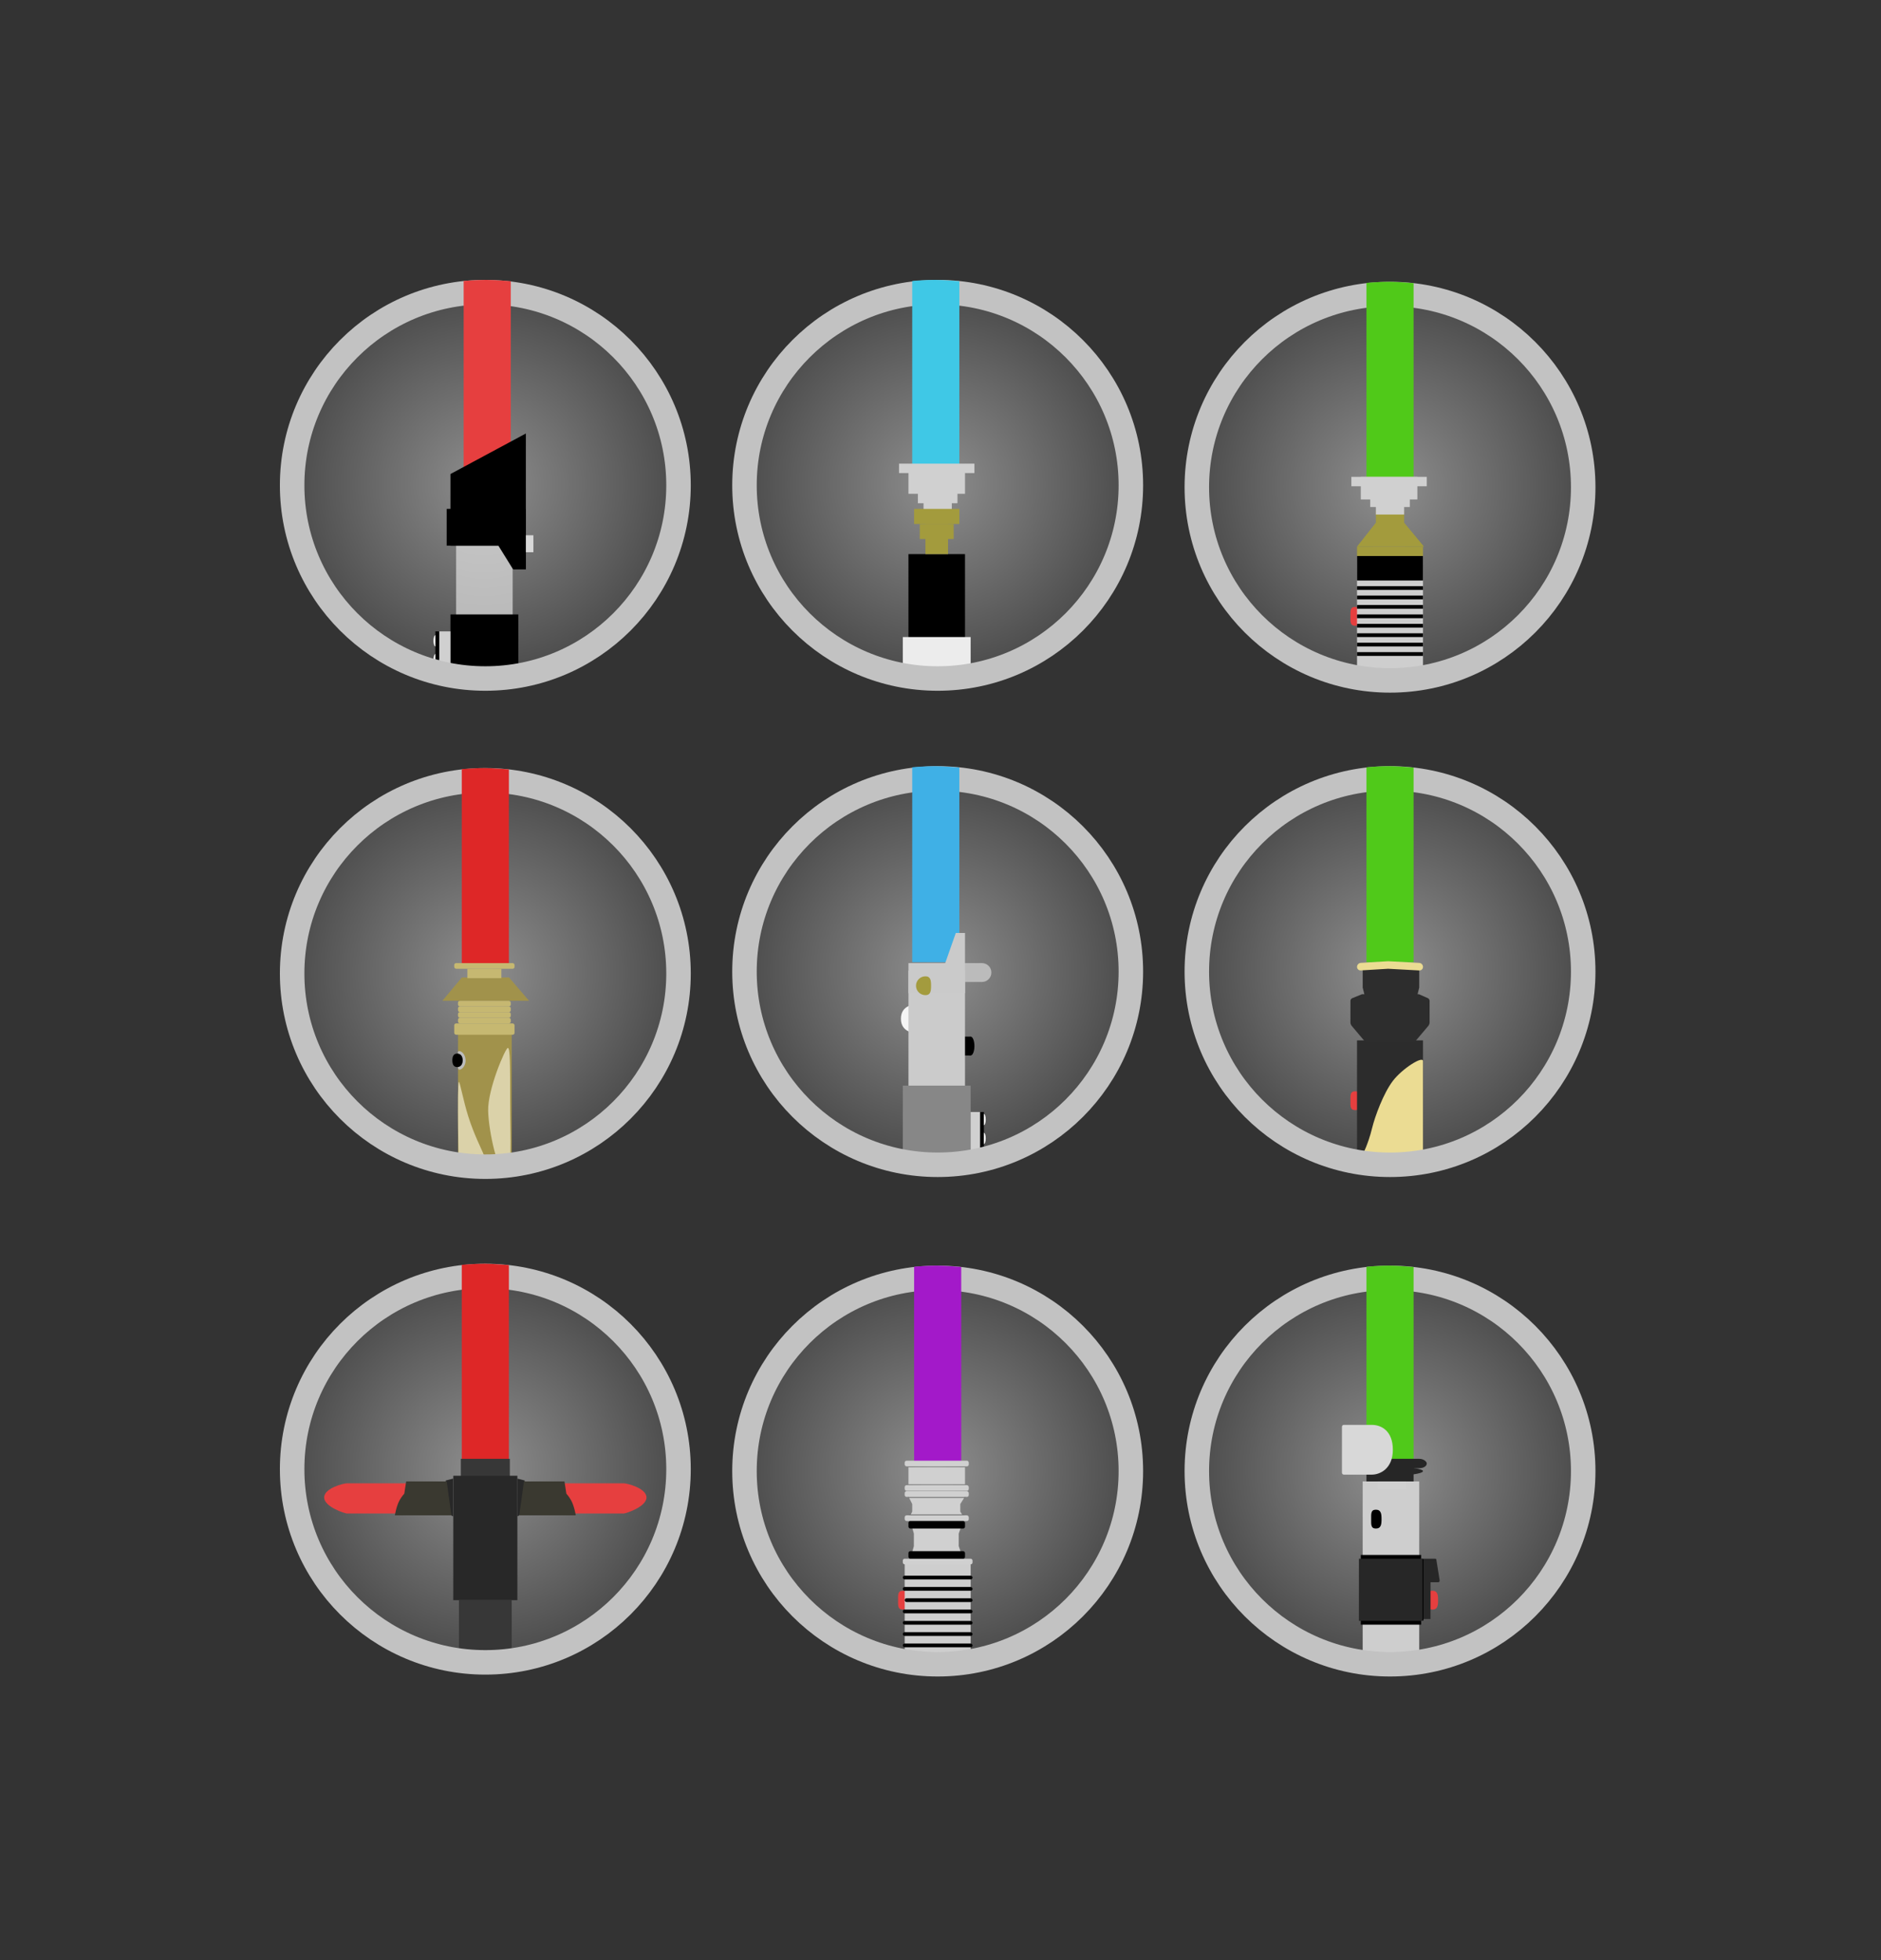 <?xml version="1.0" encoding="UTF-8" standalone="no"?>
<svg width="998px" height="1040px" viewBox="0 0 998 1040" version="1.1" xmlns="http://www.w3.org/2000/svg" xmlns:xlink="http://www.w3.org/1999/xlink" xmlns:sketch="http://www.bohemiancoding.com/sketch/ns">
    <rect x="0" y="0" width="998" height="1040" fill="#333333" stroke="none"/>
    <!-- Generator: Sketch 3.5.1 (25234) - http://www.bohemiancoding.com/sketch -->
    <title>Desktop HD</title>
    <desc>Created with Sketch.</desc>
    <defs>
        <radialGradient cx="50%" cy="50%" fx="50%" fy="50%" r="48.55%" id="radialGradient-1">
            <stop stop-color="#8E8E8E" offset="0%"></stop>
            <stop stop-color="#4F4F4F" offset="100%"></stop>
        </radialGradient>
    </defs>
    <g id="Page-1" stroke="none" stroke-width="1" fill="none" fill-rule="evenodd" sketch:type="MSPage">
        <g id="Desktop-HD" sketch:type="MSArtboardGroup">
            <g id="Vader" sketch:type="MSLayerGroup" transform="translate(155, 148)">
                <circle id="Oval-1" fill="url(#radialGradient-1)" sketch:type="MSShapeGroup" cx="102" cy="109" r="100"></circle>
                <rect id="Rectangle-1" opacity="0.645" fill="#EBEBEB" sketch:type="MSShapeGroup" x="87" y="105" width="30" height="111"></rect>
                <rect id="Rectangle-2" fill="#000000" sketch:type="MSShapeGroup" x="84" y="178" width="36" height="38"></rect>
                <rect id="Rectangle-13" fill="#D0D0D0" sketch:type="MSShapeGroup" x="78" y="187" width="6" height="20"></rect>
                <ellipse id="Oval-5" fill="#FFFFFF" sketch:type="MSShapeGroup" cx="76" cy="192" rx="1" ry="3"></ellipse>
                <ellipse id="Oval-5-Copy" fill="#FFFFFF" sketch:type="MSShapeGroup" cx="76" cy="202" rx="1" ry="3"></ellipse>
                <rect id="Rectangle-14" fill="#000000" sketch:type="MSShapeGroup" x="76" y="187" width="2" height="15"></rect>
                <circle id="Oval-2" stroke="#C2C2C2" stroke-width="13" sketch:type="MSShapeGroup" cx="102.5" cy="109.5" r="102.5"></circle>
                <path d="M91,1.1 C91,1 98.5,0.5 103,0.5 C107.5,0.5 116,1.2 116,1.2 L116,101 L91,101 C91,101 91,2 91,1.1 Z" id="Rectangle-6" fill="#E63F3F" sketch:type="MSShapeGroup"></path>
                <path d="M84,103.5 L124,82 L124,154 L117.5,154 L110.111,141.5 L84,141.5 L84,103.5 Z" id="Rectangle-2-Copy" fill="#000000" sketch:type="MSShapeGroup"></path>
                <path d="M82,122 L124,122 L124,154 L117.175,154 L109.417,141.5 L82,141.5 L82,122 Z" id="Rectangle-2-Copy-2" fill="#000000" sketch:type="MSShapeGroup"></path>
                <rect id="Rectangle-4" fill="#D8D8D8" sketch:type="MSShapeGroup" x="124" y="136" width="4" height="9"></rect>
            </g>
            <g id="Obi-Wan" sketch:type="MSLayerGroup" transform="translate(395, 148)">
                <circle id="Oval-1" fill="url(#radialGradient-1)" sketch:type="MSShapeGroup" cx="102" cy="109" r="100"></circle>
                <rect id="Rectangle-1" fill="#000000" sketch:type="MSShapeGroup" x="87" y="146" width="30" height="54"></rect>
                <rect id="Rectangle-20" fill="#A39B3D" sketch:type="MSShapeGroup" x="96" y="130" width="12" height="16"></rect>
                <rect id="Rectangle-20-Copy-6" fill="#A39B3D" sketch:type="MSShapeGroup" x="93" y="130" width="18" height="8"></rect>
                <rect id="Rectangle-20-Copy-2" fill="#D0D0D0" sketch:type="MSShapeGroup" x="95" y="117" width="15" height="10"></rect>
                <rect id="Rectangle-20-Copy-3" fill="#D0D0D0" sketch:type="MSShapeGroup" x="92" y="109" width="21" height="10"></rect>
                <rect id="Rectangle-20-Copy" fill="#A39B3D" sketch:type="MSShapeGroup" x="90" y="122" width="24" height="8"></rect>
                <rect id="Rectangle-2" fill="#ECECEC" sketch:type="MSShapeGroup" x="84" y="190" width="36" height="19"></rect>
                <circle id="Oval-2" stroke="#C2C2C2" stroke-width="13" sketch:type="MSShapeGroup" cx="102.5" cy="109.5" r="102.5"></circle>
                <path d="M89,1.1 C89,1 96.5,0.5 101,0.5 C105.5,0.5 114,1.2 114,1.2 L114,101 L89,101 C89,101 89,2 89,1.1 Z" id="Rectangle-6" fill="#3FC8E6" sketch:type="MSShapeGroup"></path>
                <rect id="Rectangle-20-Copy-4" fill="#D0D0D0" sketch:type="MSShapeGroup" x="87" y="102" width="30" height="12"></rect>
                <rect id="Rectangle-20-Copy-5" fill="#D0D0D0" sketch:type="MSShapeGroup" x="82" y="98" width="40" height="5"></rect>
            </g>
            <g id="Luke-Sky" sketch:type="MSLayerGroup" transform="translate(635, 149)">
                <circle id="Oval-1-Copy-2" fill="url(#radialGradient-1)" sketch:type="MSShapeGroup" cx="102" cy="109" r="100"></circle>
                <path d="M84,183 C86.761,183 87,180.761 87,178 C87,175.239 86.761,173 84,173 C81.239,173 81.5,175.239 81.5,178 C81.5,180.761 81.239,183 84,183 Z" id="Oval-29" fill="#E63F3F" sketch:type="MSShapeGroup"></path>
                <rect id="Rectangle-46" fill="#CECECE" sketch:type="MSShapeGroup" x="85" y="146" width="35" height="63"></rect>
                <rect id="Rectangle-57" fill="#000000" sketch:type="MSShapeGroup" x="85" y="192" width="35" height="2"></rect>
                <rect id="Rectangle-57-Copy-2" fill="#000000" sketch:type="MSShapeGroup" x="85" y="197" width="35" height="2"></rect>
                <rect id="Rectangle-57-Copy-3" fill="#000000" sketch:type="MSShapeGroup" x="85" y="187" width="35" height="2"></rect>
                <rect id="Rectangle-57-Copy-4" fill="#000000" sketch:type="MSShapeGroup" x="85" y="177" width="35" height="2"></rect>
                <rect id="Rectangle-57-Copy-5" fill="#000000" sketch:type="MSShapeGroup" x="85" y="167" width="35" height="2"></rect>
                <rect id="Rectangle-57-Copy-6" fill="#000000" sketch:type="MSShapeGroup" x="85" y="146" width="35" height="13"></rect>
                <rect id="Rectangle-57-Copy-7" fill="#000000" sketch:type="MSShapeGroup" x="85" y="162" width="35" height="2"></rect>
                <rect id="Rectangle-57-Copy-8" fill="#000000" sketch:type="MSShapeGroup" x="85" y="172" width="35" height="2"></rect>
                <rect id="Rectangle-57-Copy-9" fill="#000000" sketch:type="MSShapeGroup" x="85" y="182" width="35" height="2"></rect>
                <path d="M95,122 L110,122 L110,128.333 L120.5,141 L85,141 L95,128.333 L95,122 Z" id="Rectangle-20-Copy-13" fill="#A39B3D" sketch:type="MSShapeGroup"></path>
                <rect id="Rectangle-20-Copy-11" fill="#A39B3D" sketch:type="MSShapeGroup" x="85" y="141" width="35" height="5"></rect>
                <circle id="Oval-2" stroke="#C2C2C2" stroke-width="13" sketch:type="MSShapeGroup" cx="102.5" cy="109.5" r="102.5"></circle>
                <path d="M90,1.121 C90,1.017 97.5,0.5 102,0.5 C106.5,0.5 115,1.224 115,1.224 L115,104.5 L90,104.5 C90,104.5 90,2.052 90,1.121 Z" id="Rectangle-6" fill="#50C919" sketch:type="MSShapeGroup"></path>
                <rect id="Rectangle-20-Copy-10" fill="#D0D0D0" sketch:type="MSShapeGroup" x="95" y="119" width="15" height="5"></rect>
                <rect id="Rectangle-20-Copy-9" fill="#D0D0D0" sketch:type="MSShapeGroup" x="92" y="110" width="21" height="10"></rect>
                <rect id="Rectangle-20-Copy-8" fill="#D0D0D0" sketch:type="MSShapeGroup" x="87" y="104" width="30" height="12"></rect>
                <rect id="Rectangle-20-Copy-7" fill="#D0D0D0" sketch:type="MSShapeGroup" x="82" y="104" width="40" height="5"></rect>
            </g>
            <g id="Palpatine" sketch:type="MSLayerGroup" transform="translate(155, 407)">
                <ellipse id="Oval-1-Copy" fill="url(#radialGradient-1)" sketch:type="MSShapeGroup" cx="102" cy="109" rx="100" ry="100"></ellipse>
                <rect id="Rectangle-36" fill="#A1924B" sketch:type="MSShapeGroup" x="88" y="141" width="28.52" height="75.276"></rect>
                <path d="M113.196,215.857 C116.963,215.857 115.676,197.964 115.676,177.724 C115.676,157.484 115.676,149 114.436,149 C113.196,149 103.704,170.857 104,182.429 C104.296,194 109.429,215.857 113.196,215.857 Z" id="Oval-21" fill="#DBD2A9" sketch:type="MSShapeGroup"></path>
                <path d="M88.458,216.568 C88.458,216.568 87.427,168.035 88.458,167.044 C88.962,166.561 90.731,176.777 93.5,185.5 C96.398,194.631 100.309,202.35 101.269,204.683 C108.399,222.016 88.458,216.568 88.458,216.568 Z" id="Oval-21-Copy" fill="#DBD2A9" sketch:type="MSShapeGroup"></path>
                <path d="M88,159.5 C88,162.078 92.5,159.5 92,155 C91.5,150.5 87.187,149.578 88,152 C88.813,154.422 88.687,154.422 88.687,156 C88.687,157.578 88,156.922 88,159.5 Z" id="Oval-23" fill="#BCBCBC" sketch:type="MSShapeGroup"></path>
                <rect id="Rectangle-37" fill="#C6B871" sketch:type="MSShapeGroup" x="86" y="136" width="32" height="6" rx="1"></rect>
                <rect id="Rectangle-37-Copy" fill="#C6B871" sketch:type="MSShapeGroup" x="88" y="133" width="28" height="3" rx="1"></rect>
                <rect id="Rectangle-37-Copy-2" fill="#C6B871" sketch:type="MSShapeGroup" x="88" y="130" width="28" height="3" rx="1"></rect>
                <rect id="Rectangle-37-Copy-3" fill="#C6B871" sketch:type="MSShapeGroup" x="88" y="127" width="28" height="3" rx="1"></rect>
                <rect id="Rectangle-37-Copy-4" fill="#C6B871" sketch:type="MSShapeGroup" x="88" y="124" width="28" height="3" rx="1"></rect>
                <path d="M90.062,111.605 L115.08,111.605 L125.7,124 L79.7,124 L90.062,111.605 Z" id="Rectangle-37-Copy-5" fill="#A1924B" sketch:type="MSShapeGroup"></path>
                <rect id="Rectangle-43" fill="#C6B871" sketch:type="MSShapeGroup" x="93" y="107" width="18" height="5"></rect>
                <ellipse id="Oval-2" stroke="#C2C2C2" stroke-width="13" sketch:type="MSShapeGroup" cx="102.5" cy="109.5" rx="102.5" ry="102.5"></ellipse>
                <path d="M90,1.121 C90,1.017 97.5,0.5 102,0.5 C106.5,0.5 115,1.224 115,1.224 L115,104.5 L90,104.5 C90,104.5 90,2.052 90,1.121 Z" id="Rectangle-6" fill="#DE2727" sketch:type="MSShapeGroup"></path>
                <rect id="Rectangle-37-Copy-6" fill="#C6B871" sketch:type="MSShapeGroup" x="86" y="104" width="32" height="3" rx="1"></rect>
                <path d="M87.577,159.153 C89.552,159.153 90.5,157.552 90.5,155.577 C90.5,153.601 89.552,152 87.577,152 C85.601,152 85,153.601 85,155.577 C85,157.552 85.601,159.153 87.577,159.153 Z" id="Oval-24" fill="#000000" sketch:type="MSShapeGroup"></path>
            </g>
            <g id="Luke-Sky" sketch:type="MSLayerGroup" transform="translate(395, 406)">
                <ellipse id="Oval-1" fill="url(#radialGradient-1)" sketch:type="MSShapeGroup" cx="102" cy="109" rx="100" ry="100"></ellipse>
                <rect id="Rectangle-33" fill="#000000" sketch:type="MSShapeGroup" x="115" y="144" width="5" height="10"></rect>
                <ellipse id="Oval-15" fill="#000000" sketch:type="MSShapeGroup" cx="120" cy="149" rx="2" ry="5"></ellipse>
                <path d="M90.5,142 L90.5,127 C90.5,127 83,127 83,134.5 C83,142 90.5,142 90.5,142 Z" id="Oval-17" fill="#F5F5F5" sketch:type="MSShapeGroup"></path>
                <rect id="Rectangle-34" fill="#BBBBBB" sketch:type="MSShapeGroup" x="106" y="105" width="20" height="10"></rect>
                <ellipse id="Oval-16" fill="#BBBBBB" sketch:type="MSShapeGroup" cx="126" cy="110" rx="5" ry="5"></ellipse>
                <rect id="Rectangle-1-Copy" fill="#CBCBCB" sketch:type="MSShapeGroup" x="87" y="109" width="30" height="104"></rect>
                <rect id="Rectangle-2-Copy-6" fill="#878787" sketch:type="MSShapeGroup" x="84" y="170" width="36" height="44"></rect>
                <rect id="Rectangle-13-Copy-2" fill="#D0D0D0" sketch:type="MSShapeGroup" x="120" y="184" width="6" height="20"></rect>
                <ellipse id="Oval-5-Copy-5" fill="#FFFFFF" sketch:type="MSShapeGroup" cx="127" cy="188" rx="1" ry="3"></ellipse>
                <ellipse id="Oval-5-Copy-4" fill="#FFFFFF" sketch:type="MSShapeGroup" cx="127" cy="198" rx="1" ry="3"></ellipse>
                <rect id="Rectangle-14-Copy-2" fill="#000000" sketch:type="MSShapeGroup" x="125" y="184" width="2" height="19"></rect>
                <ellipse id="Oval-2" stroke="#C2C2C2" stroke-width="13" sketch:type="MSShapeGroup" cx="102.5" cy="109.5" rx="102.5" ry="102.5"></ellipse>
                <path d="M89,1.121 C89,1.017 96.5,0.5 101,0.5 C105.5,0.5 114,1.224 114,1.224 L114,104.5 L89,104.5 C89,104.5 89,2.052 89,1.121 Z" id="Rectangle-6" fill="#3FB0E6" sketch:type="MSShapeGroup"></path>
                <path d="M87,89 L117,89 L117,121 L112.125,121 L106.5,105 L87,105 L87,89 Z" id="Rectangle-2-Copy-4" fill="#CACACA" sketch:type="MSShapeGroup" transform="translate(102, 105) scale(1, -1) translate(-102, -105) "></path>
                <path d="M96,122 C98.761,122 99,119.761 99,117 C99,114.239 98.761,112 96,112 C93.239,112 91,114.239 91,117 C91,119.761 93.239,122 96,122 Z" id="Oval-18" fill="#A39B3E" sketch:type="MSShapeGroup"></path>
            </g>
            <g id="Quigon-Jin" sketch:type="MSLayerGroup" transform="translate(635, 406)">
                <ellipse id="Oval-1-Copy-2" fill="url(#radialGradient-1)" sketch:type="MSShapeGroup" cx="102" cy="109" rx="100" ry="100"></ellipse>
                <path d="M84,183 C86.761,183 87,180.761 87,178 C87,175.239 86.761,173 84,173 C81.239,173 81.5,175.239 81.5,178 C81.5,180.761 81.239,183 84,183 Z" id="Oval-29" fill="#E63F3F" sketch:type="MSShapeGroup"></path>
                <rect id="Rectangle-84" fill="#2C2C2C" sketch:type="MSShapeGroup" x="85" y="146" width="35" height="69"></rect>
                <path d="M81.5,124.993 C81.5,124.444 81.922,123.828 82.432,123.62 L87.635,121.5 L117.837,121.5 L122.59,123.598 C123.093,123.82 123.5,124.449 123.5,124.993 L123.5,136.507 C123.5,137.056 123.214,137.838 122.857,138.261 L115.478,147 L89.522,147 L82.143,138.261 C81.788,137.841 81.5,137.051 81.5,136.507 L81.5,124.993 Z" id="Rectangle-85" fill="#2D2D2D" sketch:type="MSShapeGroup"></path>
                <path d="M120,206.5 L120,157 C120,154 108.974,160.961 104,167.5 C99.026,174.039 94.539,186.224 93,192.5 C90.816,201.406 88,206.5 88,206.5 L120,206.5 Z" id="Oval-32" fill="#EBDC93" sketch:type="MSShapeGroup"></path>
                <ellipse id="Oval-2" stroke="#C2C2C2" stroke-width="13" sketch:type="MSShapeGroup" cx="102.5" cy="109.5" rx="102.5" ry="102.5"></ellipse>
                <path d="M90,1.121 C90,1.017 97.5,0.5 102,0.5 C106.5,0.5 115,1.224 115,1.224 L115,104.5 L90,104.5 C90,104.5 90,2.052 90,1.121 Z" id="Rectangle-6" fill="#50C91A" sketch:type="MSShapeGroup"></path>
                <path d="M88,118 L88,105 L118,105 L118,118 L117,122 L89,122 L88,118 Z" id="Rectangle-86" fill="#2D2D2D" sketch:type="MSShapeGroup"></path>
                <path d="M85,107 C85,105.895 85.887,104.946 86.99,104.879 L101.5,104 L118.003,104.892 C119.106,104.952 120,105.888 120,107 L120,107 C120,108.105 119.108,108.952 118.003,108.892 L101.5,108 L86.99,108.879 C85.891,108.946 85,108.112 85,107 L85,107 Z" id="Rectangle-87" fill="#EBDC93" sketch:type="MSShapeGroup"></path>
            </g>
            <g id="Kylo-Ren" sketch:type="MSLayerGroup" transform="translate(155, 670)">
                <ellipse id="Oval-1-Copy-2" fill="url(#radialGradient-1)" sketch:type="MSShapeGroup" cx="102" cy="109" rx="100" ry="100"></ellipse>
                <rect id="Rectangle-46" fill="#373737" sketch:type="MSShapeGroup" x="88.5" y="179" width="28" height="37"></rect>
                <ellipse id="Oval-2" stroke="#C2C2C2" stroke-width="13" sketch:type="MSShapeGroup" cx="102.5" cy="109.5" rx="102.5" ry="102.5"></ellipse>
                <path d="M90,1.121 C90,1.017 97.5,0.5 102,0.5 C106.5,0.5 115,1.224 115,1.224 L115,104.5 L90,104.5 C90,104.5 90,2.052 90,1.121 Z" id="Rectangle-6" fill="#DE2727" sketch:type="MSShapeGroup"></path>
                <rect id="Rectangle-54" fill="#373737" sketch:type="MSShapeGroup" x="89.5" y="104" width="26" height="10"></rect>
                <rect id="Rectangle-46-Copy" fill="#282828" sketch:type="MSShapeGroup" x="85.5" y="113" width="34" height="66"></rect>
                <path d="M84.075,133.603 C82.213,129.836 81.5,115.5 81.5,115.5 L85.41,114.5 L85.41,134.5 C85.41,134.5 84.357,134.172 84.075,133.603 Z" id="Rectangle-48" fill="#282828" sketch:type="MSShapeGroup"></path>
                <path d="M122.075,133.603 C120.213,129.836 119.5,115.5 119.5,115.5 L123.41,114.5 L123.41,134.5 C123.41,134.5 122.357,134.172 122.075,133.603 Z" id="Rectangle-48-Copy-2" fill="#282828" sketch:type="MSShapeGroup" transform="translate(121.455, 124.5) scale(-1, 1) translate(-121.455, -124.5) "></path>
                <path d="M17,124.5 C17,119.5 27.5,117 29,117 L61,117 L61,133 L29,133 C28,133 17,129.5 17,124.5 Z" id="Rectangle-52" fill="#E63F3F" sketch:type="MSShapeGroup"></path>
                <path d="M144,124.5 C144,119.5 154.5,117 156,117 L188,117 L188,133 L156,133 C155,133 144,129.5 144,124.5 Z" id="Rectangle-52-Copy" fill="#E63F3F" sketch:type="MSShapeGroup" transform="translate(166, 125) scale(-1, 1) translate(-166, -125) "></path>
                <path d="M57,126 C58.234,123.796 59.5,122.5 59.5,122.5 L60.5,116 L82,116 L84.5,134 L54.5,134 C54.5,134 55.308,129.022 57,126 Z" id="Rectangle-50" fill="#3A3930" sketch:type="MSShapeGroup"></path>
                <path d="M123,126 C124.234,123.796 125.5,122.5 125.5,122.5 L126.5,116 L148,116 L150.5,134 L120.5,134 C120.5,134 121.308,129.022 123,126 Z" id="Rectangle-50-Copy" fill="#3A3930" sketch:type="MSShapeGroup" transform="translate(135.5, 125) scale(-1, 1) translate(-135.5, -125) "></path>
            </g>
            <g id="Mace-Windu" sketch:type="MSLayerGroup" transform="translate(395, 671)">
                <ellipse id="Oval-1-Copy-2" fill="url(#radialGradient-1)" sketch:type="MSShapeGroup" cx="102" cy="109" rx="100" ry="100"></ellipse>
                <path d="M84,183 C86.761,183 87,180.761 87,178 C87,175.239 86.761,173 84,173 C81.239,173 81.5,175.239 81.5,178 C81.5,180.761 81.239,183 84,183 Z" id="Oval-29" fill="#E63F3F" sketch:type="MSShapeGroup"></path>
                <rect id="Rectangle-46" fill="#CECECE" sketch:type="MSShapeGroup" x="85" y="158" width="35" height="50"></rect>
                <rect id="Rectangle-57-Copy-10" fill="#000000" sketch:type="MSShapeGroup" x="84" y="165" width="37" height="2" rx="1"></rect>
                <rect id="Rectangle-57-Copy-11" fill="#000000" sketch:type="MSShapeGroup" x="84" y="171" width="37" height="2" rx="1"></rect>
                <rect id="Rectangle-57-Copy-12" fill="#000000" sketch:type="MSShapeGroup" x="85" y="177" width="36" height="2" rx="1"></rect>
                <rect id="Rectangle-57-Copy-13" fill="#000000" sketch:type="MSShapeGroup" x="84" y="183" width="37" height="2" rx="1"></rect>
                <rect id="Rectangle-57-Copy-14" fill="#000000" sketch:type="MSShapeGroup" x="84" y="189" width="37" height="2" rx="1"></rect>
                <rect id="Rectangle-57-Copy-15" fill="#000000" sketch:type="MSShapeGroup" x="84" y="195" width="37" height="2" rx="1"></rect>
                <rect id="Rectangle-57-Copy-16" fill="#000000" sketch:type="MSShapeGroup" x="84" y="201" width="37" height="2" rx="1"></rect>
                <ellipse id="Oval-2" stroke="#C2C2C2" stroke-width="13" sketch:type="MSShapeGroup" cx="102.5" cy="109.5" rx="102.5" ry="102.5"></ellipse>
                <path d="M90,1.121 C90,1.017 97.5,0.5 102,0.5 C106.5,0.5 115,1.224 115,1.224 L115,104.5 L90,104.5 C90,104.5 90,2.052 90,1.121 Z" id="Rectangle-6" fill="#A319C9" sketch:type="MSShapeGroup"></path>
                <rect id="Rectangle-20-Copy-8" fill="#D0D0D0" sketch:type="MSShapeGroup" x="87" y="107.5" width="30" height="9"></rect>
                <rect id="Rectangle-20-Copy-7" fill="#D0D0D0" sketch:type="MSShapeGroup" x="85" y="104" width="34" height="3" rx="1"></rect>
                <rect id="Rectangle-20-Copy-12" fill="#D0D0D0" sketch:type="MSShapeGroup" x="85" y="117" width="34" height="3" rx="1"></rect>
                <path d="M89,131 L89,127 L87,123 L117,123 L114.5,127 L114.5,131 L117,135 L87,135 L89,131 Z" id="Rectangle-20-Copy-16" fill="#D0D0D0" sketch:type="MSShapeGroup"></path>
                <rect id="Rectangle-20-Copy-15" fill="#D0D0D0" sketch:type="MSShapeGroup" x="85" y="120.2" width="34" height="3" rx="1"></rect>
                <rect id="Rectangle-20-Copy-14" fill="#D0D0D0" sketch:type="MSShapeGroup" x="85" y="133" width="34" height="3" rx="1"></rect>
                <path d="M89.867,149.333 L89.867,142.667 L88,136 L116,136 L113.667,142.667 L113.667,149.333 L116,156 L88,156 L89.867,149.333 Z" id="Rectangle-20-Copy-19" fill="#D0D0D0" sketch:type="MSShapeGroup"></path>
                <rect id="Rectangle-20-Copy-17" fill="#D0D0D0" sketch:type="MSShapeGroup" x="84" y="156" width="37" height="3" rx="1"></rect>
                <rect id="Rectangle-57-Copy-17" fill="#000000" sketch:type="MSShapeGroup" x="87" y="152" width="30" height="4" rx="1"></rect>
                <rect id="Rectangle-57-Copy-18" fill="#000000" sketch:type="MSShapeGroup" x="87" y="136" width="30" height="4" rx="1"></rect>
                <path d="M116.5,132.75 L87.5,132.75" id="Line" stroke="#757575" stroke-width="0.5" stroke-linecap="square" sketch:type="MSShapeGroup"></path>
                <path d="M117,123.5 L87,123.5" id="Line-Copy" stroke="#757575" stroke-width="0.5" stroke-linecap="square" sketch:type="MSShapeGroup"></path>
            </g>
            <g id="Yoda" sketch:type="MSLayerGroup" transform="translate(635, 671)">
                <ellipse id="Oval-1-Copy-2" fill="url(#radialGradient-1)" sketch:type="MSShapeGroup" cx="102" cy="109" rx="100" ry="100"></ellipse>
                <path d="M125,183 C127.761,183 128,180.761 128,178 C128,175.239 127.761,173 125,173 C122.239,173 122.5,175.239 122.5,178 C122.5,180.761 122.239,183 125,183 Z" id="Oval-29" fill="#E63F3F" sketch:type="MSShapeGroup"></path>
                <rect id="Rectangle-46" fill="#CECECE" sketch:type="MSShapeGroup" x="88" y="115" width="30" height="94"></rect>
                <ellipse id="Oval-2" stroke="#C2C2C2" stroke-width="13" sketch:type="MSShapeGroup" cx="102.5" cy="109.5" rx="102.5" ry="102.5"></ellipse>
                <path d="M90,1.121 C90,1.017 97.5,0.5 102,0.5 C106.5,0.5 115,1.224 115,1.224 L115,104.5 L90,104.5 C90,104.5 90,2.052 90,1.121 Z" id="Rectangle-6" fill="#50C91A" sketch:type="MSShapeGroup"></path>
                <rect id="Rectangle-20-Copy-22" fill="#D0D0D0" sketch:type="MSShapeGroup" x="96" y="114" width="15" height="5"></rect>
                <rect id="Rectangle-20-Copy-21" fill="#262626" sketch:type="MSShapeGroup" x="90" y="110" width="25" height="5"></rect>
                <rect id="Rectangle-20-Copy-20" fill="#262626" sketch:type="MSShapeGroup" x="85" y="107" width="35" height="5" rx="100"></rect>
                <rect id="Rectangle-20-Copy-18" fill="#262626" sketch:type="MSShapeGroup" x="82" y="103" width="40" height="5" rx="4"></rect>
                <path d="M95,140 C97.761,140 98,137.761 98,135 C98,132.239 97.761,130 95,130 C92.239,130 92.5,132.239 92.5,135 C92.5,137.761 92.239,140 95,140 Z" id="Oval-29-Copy" fill="#000000" sketch:type="MSShapeGroup"></path>
                <rect id="Rectangle-90" fill="#000000" sketch:type="MSShapeGroup" x="87" y="154" width="32" height="37"></rect>
                <rect id="Rectangle-90-Copy" fill="#272727" sketch:type="MSShapeGroup" x="86" y="156" width="34" height="33"></rect>
                <path d="M119,156 L126.5,156 C126.776,156 127.035,156.217 127.078,156.49 L128.843,167.519 C128.93,168.061 128.556,168.5 128,168.5 L124,168.5 L124,188 L119,188 L119,156 Z" id="Rectangle-90-Copy-2" fill="#272727" sketch:type="MSShapeGroup"></path>
                <path d="M120,156.5 L120,188.5" id="Line" stroke="#000000" stroke-width="0.5" stroke-linecap="square" sketch:type="MSShapeGroup"></path>
                <path d="M77,86.003 C77,85.449 77.446,85 78.01,85 C78.01,85 87.8,85 92.862,85 C97.925,85 104,88.2 104,98.2 C104,108.2 97.25,111.4 92.862,111.4 C88.475,111.4 78.004,111.4 78.004,111.4 C77.449,111.4 77,110.953 77,110.397 L77,86.003 Z" id="Rectangle-97" fill="#D8D8D8" sketch:type="MSShapeGroup"></path>
            </g>
        </g>
    </g>
</svg>
